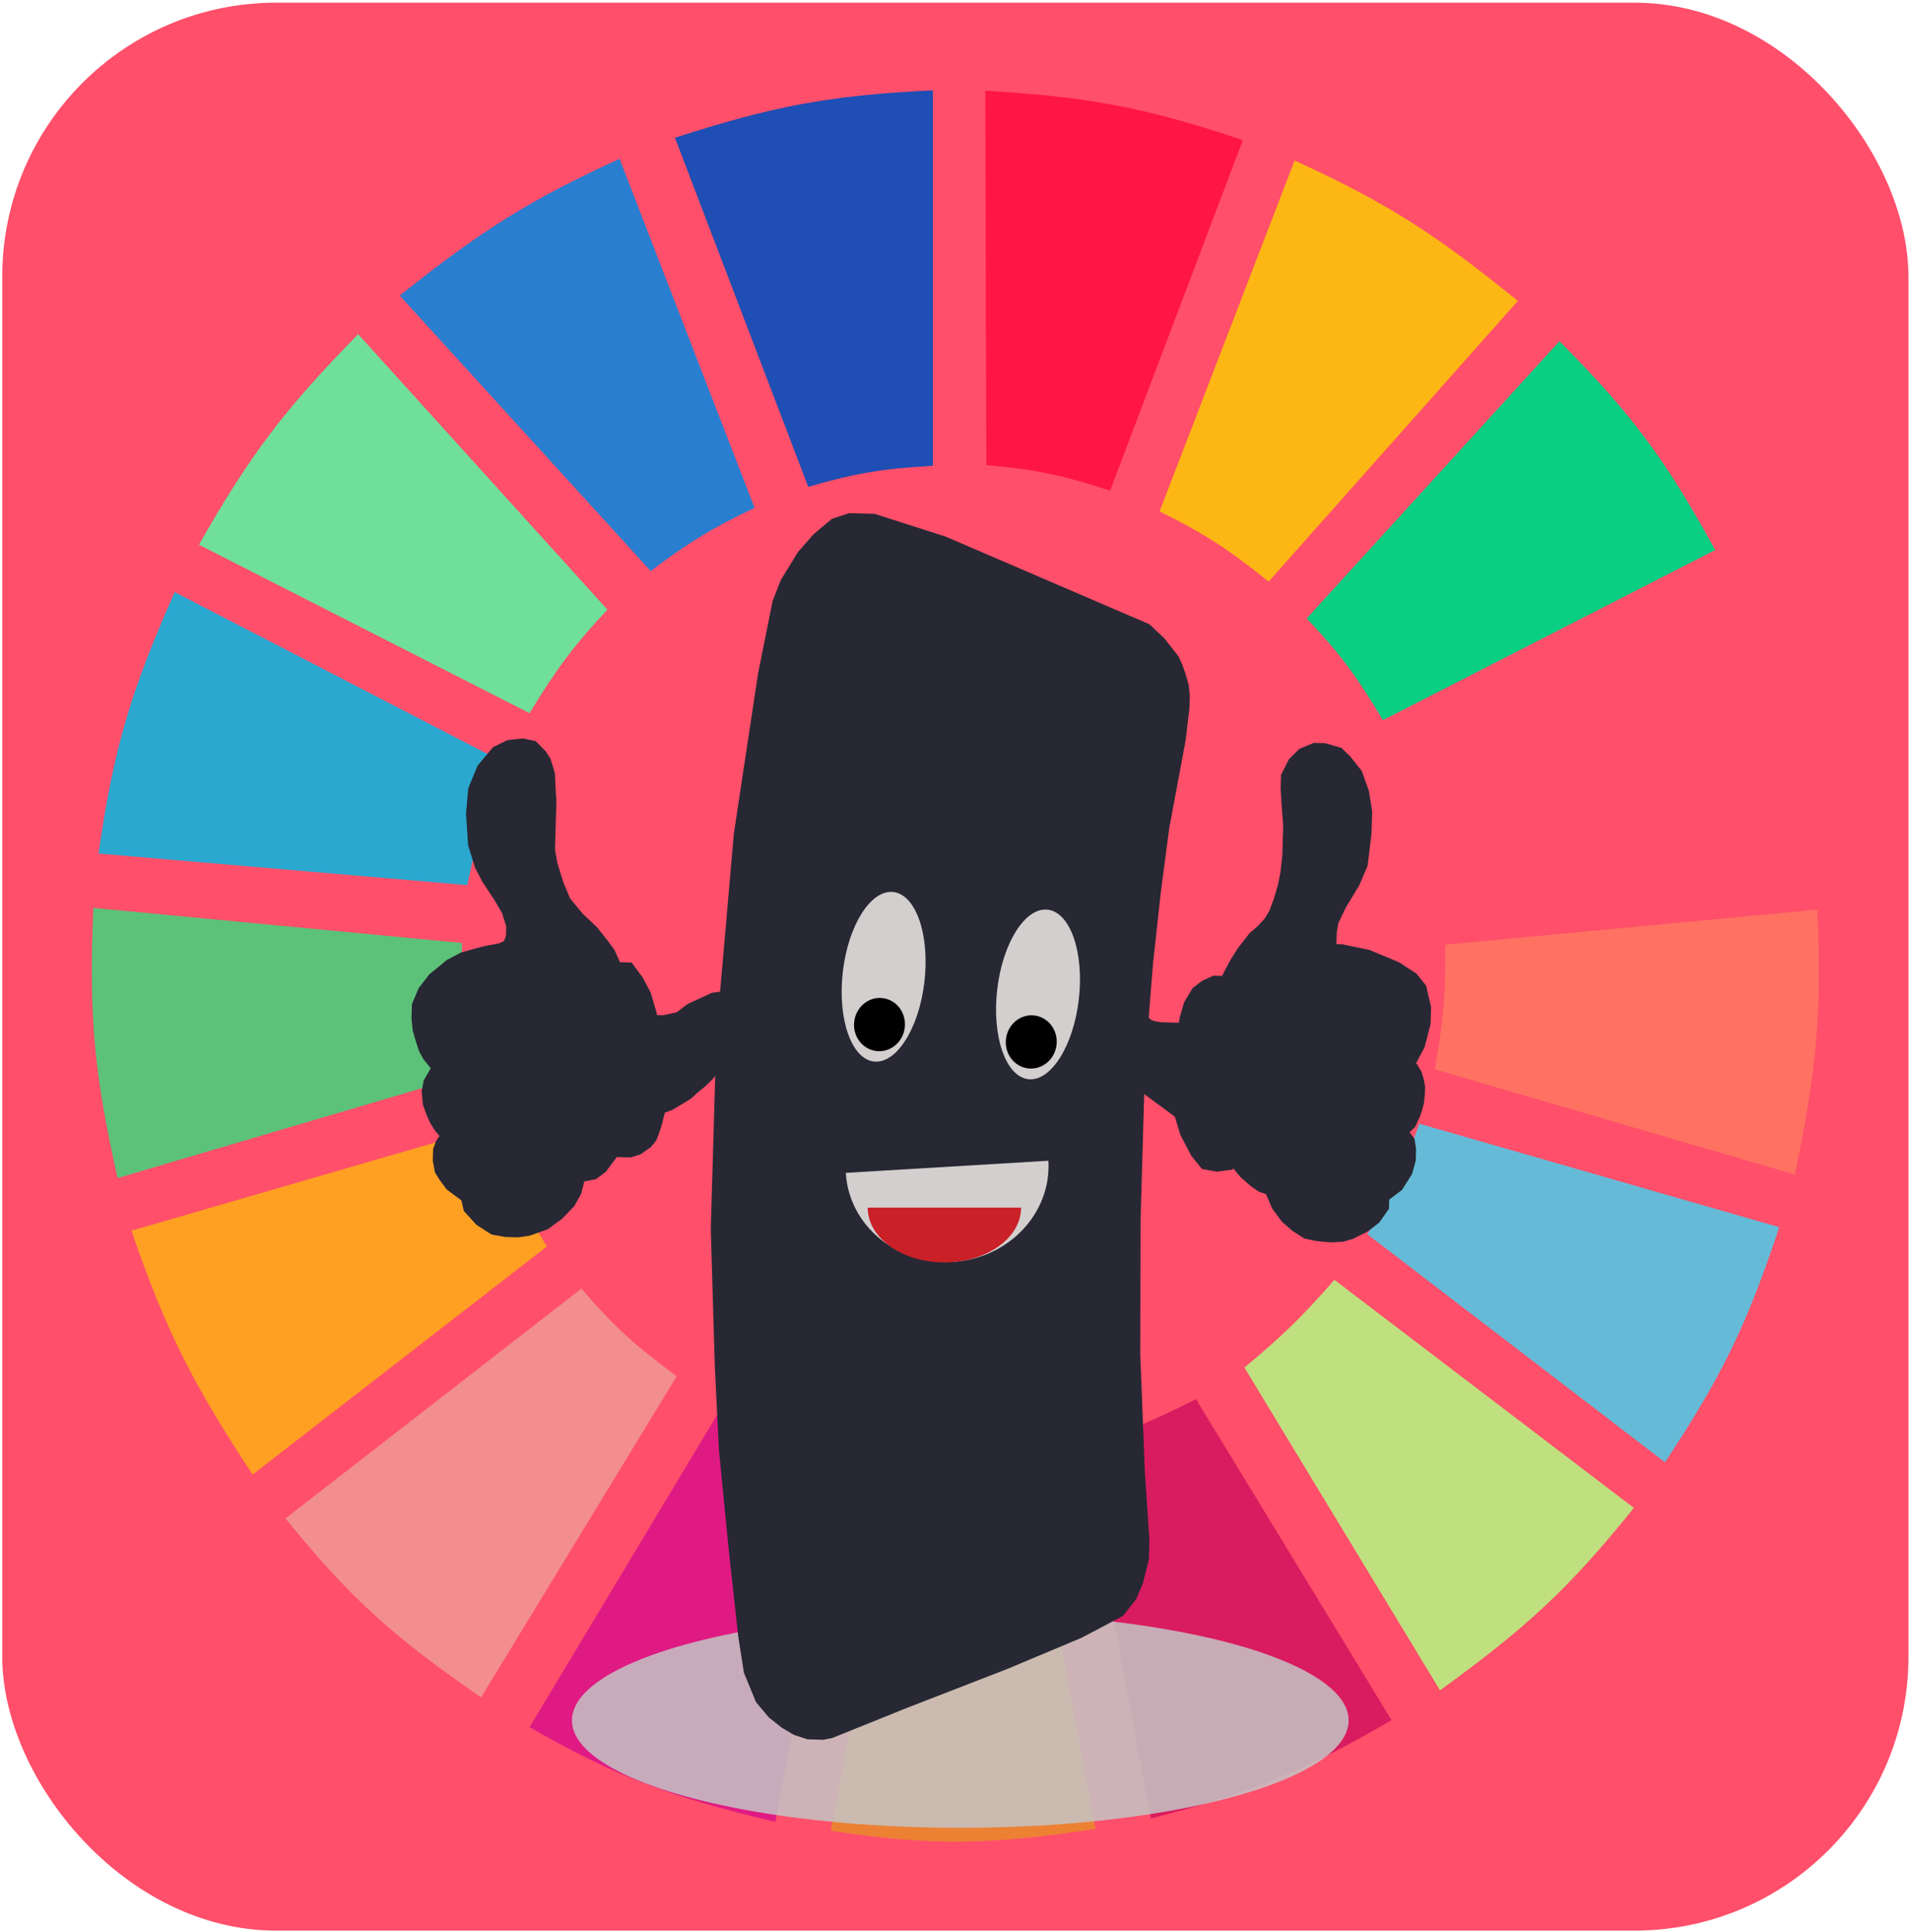 <svg width="687" height="695" viewBox="0 0 687 695" fill="none" xmlns="http://www.w3.org/2000/svg">
<rect x="0.814" y="0.965" width="685.626" height="693.507" rx="98.51" fill="#FF4F6A"/>
<path d="M290.709 175.127L242.771 49.542C277.581 38.365 297.737 34.276 335.535 32.503V167.554C317.57 168.561 307.727 170.183 290.709 175.127Z" fill="#1F4EB4"/>
<path d="M354.766 167.291L354.398 32.634C390.849 34.841 411.111 38.343 447.027 50.415L399.293 176.501C382.164 170.917 372.401 168.856 354.766 167.291Z" fill="#FF1546"/>
<path d="M417.09 183.961L465.651 57.746C500.177 73.499 517.325 85.101 545.964 108.232L456.312 209.204C442.293 197.999 433.909 192.259 417.09 183.961Z" fill="#FDB714"/>
<path d="M470.012 222.457L560.908 122.747C587.573 149.488 599.478 166.13 616.941 197.845L497.405 259.06C488.174 243.564 482.3 235.454 470.012 222.457Z" fill="#0ACF83"/>
<path d="M506.122 277.361L626.28 216.146C641.17 250.538 646.254 270.875 651.806 308.284L517.951 320.905C515.326 303.445 512.734 293.919 506.122 277.361Z" fill="#FF4F6A"/>
<path d="M516.081 384.644C519.078 367.877 520.033 358.134 519.817 339.837L653.671 327.216C655.333 363.902 653.507 384.75 645.578 422.508L516.081 384.644Z" fill="#FF7262"/>
<path d="M491.8 443.965C500.577 429.549 504.71 420.881 510.477 404.208L639.974 441.441C628.388 476.465 619.395 494.982 598.884 526.005L491.8 443.965Z" fill="#65BBD7"/>
<path d="M587.678 542.413L479.972 460.373C468.138 473.868 461.027 480.744 447.598 491.927L517.949 608.045C549.104 585.466 564.551 571.229 587.678 542.413Z" fill="#C0DF7E"/>
<path d="M500.518 618.773L430.166 503.286C414.903 510.999 405.964 514.813 389.076 520.325L413.979 654.113C449.657 645.119 468.617 637.344 500.518 618.773Z" fill="#D91B5F"/>
<path d="M323.705 525.374C341.451 526.536 351.402 526.189 369.153 524.112L394.056 657.9C355.993 663.635 335.078 664.106 298.802 658.531L323.705 525.374Z" fill="#EC8134"/>
<path d="M190.473 621.298L260.202 505.18C276.01 513.448 285.6 516.967 303.782 521.588L278.879 655.376C241.235 646.334 221.65 639.185 190.473 621.298Z" fill="#E01A83"/>
<path d="M102.688 546.199L209.149 463.528C221.02 477.497 228.741 484.161 243.391 495.082L173.039 610.569C142.245 589.284 126.474 575.619 102.688 546.199Z" fill="#F28E8E"/>
<path d="M90.86 530.423C69.684 498.271 59.801 479.238 47.279 442.703L175.531 405.47C181.936 422.72 186.794 432.056 196.699 448.383L90.86 530.423Z" fill="#FFA023"/>
<path d="M42.298 423.771C34.059 387.248 31.827 366.063 33.582 326.585L166.191 339.206C165.853 358.757 166.896 368.92 170.549 385.906L42.298 423.771Z" fill="#5CC279"/>
<path d="M35.45 307.022L168.06 318.381C171.739 300.985 174.497 291.301 181.134 274.206L62.844 212.991C47.122 248.451 40.889 268.982 35.45 307.022Z" fill="#2AA8D0"/>
<path d="M71.561 195.952C90.097 163.318 102.724 146.812 128.838 120.223L218.489 219.302C206.358 232.268 200.239 240.441 190.473 256.536L71.561 195.952Z" fill="#70DF9C"/>
<path d="M234.054 205.418C247.505 195.281 255.597 190.205 271.409 182.699L222.848 57.115C191.248 71.63 173.898 82.255 143.78 106.339L234.054 205.418Z" fill="#2A7ED0"/>
<ellipse cx="345.405" cy="618.849" rx="139.691" ry="38.649" fill="#C4C4C4" fill-opacity="0.85"/>
<path d="M197.803 300.489L198.024 292.848L198.159 288.197L197.975 285.532L197.8 282.534L197.655 278.54L196.225 273.844L194.728 271.473L191.686 268.393L188.056 267.623L183.083 268.144L178.584 270.342L173.449 276.511L170.36 284.069L169.589 292.691L170.315 303.685L172.701 311.401L175.174 316.127L179.423 322.568L182.408 327.641L184.079 333.01L183.964 336.996L182.834 339.956L180.189 341.21L174.155 342.365L166.527 344.472L161.758 346.994L159.084 349.245L155.879 351.812L152.356 356.365L150.116 361.62L149.982 366.271L150.388 370.273L151.335 373.625L152.533 377.317L154.02 380.02L157.294 384.105L156.744 385.086L154.273 389.337L153.655 392.645L154.052 396.979L155.259 400.338L156.486 403.034L157.983 405.405L160.503 408.47L158.592 411.407L157.743 413.71L157.637 417.364L158.314 421.041L160.062 423.752L162.071 426.47L167.691 430.622L168.618 434.639L172.664 439.078L177.531 442.212L181.944 443.004L186.376 443.132L190.044 442.573L196.108 440.421L200.906 436.902L204.941 432.696L207.142 428.77L208.608 423.16L209.13 423.175L213.59 422.306L216.525 420.064L218.697 417.134L220.869 414.204L226.604 414.37L229.501 413.456L232.696 411.221L234.318 409.273L235.447 406.313L236.316 403.346L237.493 398.725L240.92 397.494L244.637 395.274L247.292 393.688L249.706 391.43L252.109 389.505L254.793 386.923L256.685 384.65L259.407 380.738L257.631 442.199L259.078 491.45L260.56 521.418L263.984 556.429L267.494 588.45L269.475 601.142L273.619 611.236L277.907 616.348L282.243 619.798L286.347 622.244L290.74 623.701L295.954 623.852L298.841 623.27L325.767 612.411L361.654 598.486L388.329 587.287L402.637 579.72L406.971 574.193L409.211 568.938L411.276 560.685L411.468 554.041L409.822 529.721L408.174 487.446L408.272 438.905L409.693 389.736L424.255 400.465L426.4 407.509L430.108 414.599L433.382 418.683L437.795 419.476L441.985 418.932L443.664 414.99L445.113 419.022L447.634 422.088L451.197 425.183L453.756 426.919L456.856 428.007L459.299 433.73L462.563 438.146L466.127 441.242L469.97 443.68L473.6 444.45L478.544 444.926L482.725 444.714L485.882 443.808L490.912 441.293L494.648 438.409L497.64 434.173L497.746 430.518L502.814 426.675L506.096 421.45L507.264 417.161L507.37 413.506L506.935 410.501L505.428 408.463L503.622 407.746L504.694 406.779L507.378 404.197L509.047 400.588L510.205 396.631L510.572 392.984L510.629 390.991L510.175 388.65L509.46 386.302L508.465 384.611L504.816 384.506L507.229 382.248L510.54 376.026L512.595 368.106L512.758 362.458L511.135 355.429L508.112 351.684L502.222 347.856L491.91 343.568L482.573 341.636L478.662 341.523L478.739 338.865L478.845 335.211L479.472 331.571L482.251 325.667L487.184 317.497L489.983 310.928L491.352 299.662L491.573 292.021L490.471 285.007L488.056 278.287L484.28 273.523L481.489 270.783L476.314 269.303L472.925 269.205L468.435 271.071L465.211 274.302L462.721 279.218L462.596 283.537L462.945 289.532L463.516 296.863L463.199 307.826L462.495 314.123L461.578 318.752L460.131 323.697L458.432 328.303L456.511 331.573L453.818 334.487L450.874 337.062L446.81 342.265L444.348 346.184L442.418 349.785L440.758 353.062L439.715 353.032L436.847 352.949L433.41 354.512L430.475 356.755L427.734 361.331L426.287 366.276L425.66 369.916L424.617 369.886L422.01 369.81L419.664 369.742L417.317 369.675L414.981 369.275L412.914 368.55L411.138 366.836L412.776 346.269L415.61 320.416L418.619 297.561L424.484 266.143L425.863 254.545L425.988 250.227L425.572 246.557L424.383 242.533L423.418 239.845L422.191 237.149L417.411 231.026L412.331 226.225L339.4 194.857L314.324 186.818L305.721 186.569L300.189 188.404L294.039 193.546L288.643 199.708L282.62 209.509L279.801 216.742L274.621 242.527L265.911 300.13L260.833 358.502L256.642 359.046L253.205 360.609L248.446 362.799L244.179 366.001L238.666 367.172L234.755 367.059L234.06 364.046L232.156 357.674L229.433 352.608L226.169 348.191L221.737 348.063L219.284 342.672L216.773 339.274L213.248 334.85L208.168 330.048L203.378 324.257L200.693 317.862L198.548 310.818L197.65 305.805L197.803 300.489Z" fill="#272833" stroke="#272833" stroke-width="3.94"/>
<path d="M304.224 421.895C305.325 440.789 322.532 455.131 342.654 453.929C362.777 452.727 378.198 436.434 377.096 417.54L304.224 421.895Z" fill="#D3CFCF"/>
<path d="M312.104 434.407C312.104 445.288 324.455 454.109 339.687 454.109C354.921 454.109 367.27 445.287 367.27 434.407H312.104Z" fill="#CA2027"/>
<path d="M314.341 381.843C322.453 382.771 330.591 369.875 332.517 353.039C334.443 336.202 329.429 321.802 321.317 320.873C313.205 319.945 305.067 332.841 303.141 349.677C301.215 366.514 306.229 380.914 314.341 381.843Z" fill="#D3CFCF"/>
<path d="M369.872 388.196C377.984 389.124 386.122 376.228 388.048 359.392C389.975 342.556 384.96 328.155 376.848 327.227C368.736 326.299 360.599 339.195 358.672 356.031C356.746 372.867 361.76 387.268 369.872 388.196Z" fill="#D3CFCF"/>
<ellipse cx="316.342" cy="368.558" rx="9.157" ry="9.588" transform="rotate(6.527 316.342 368.558)" fill="black"/>
<ellipse cx="370.926" cy="374.803" rx="9.157" ry="9.588" transform="rotate(6.527 370.926 374.803)" fill="black"/>
</svg>
